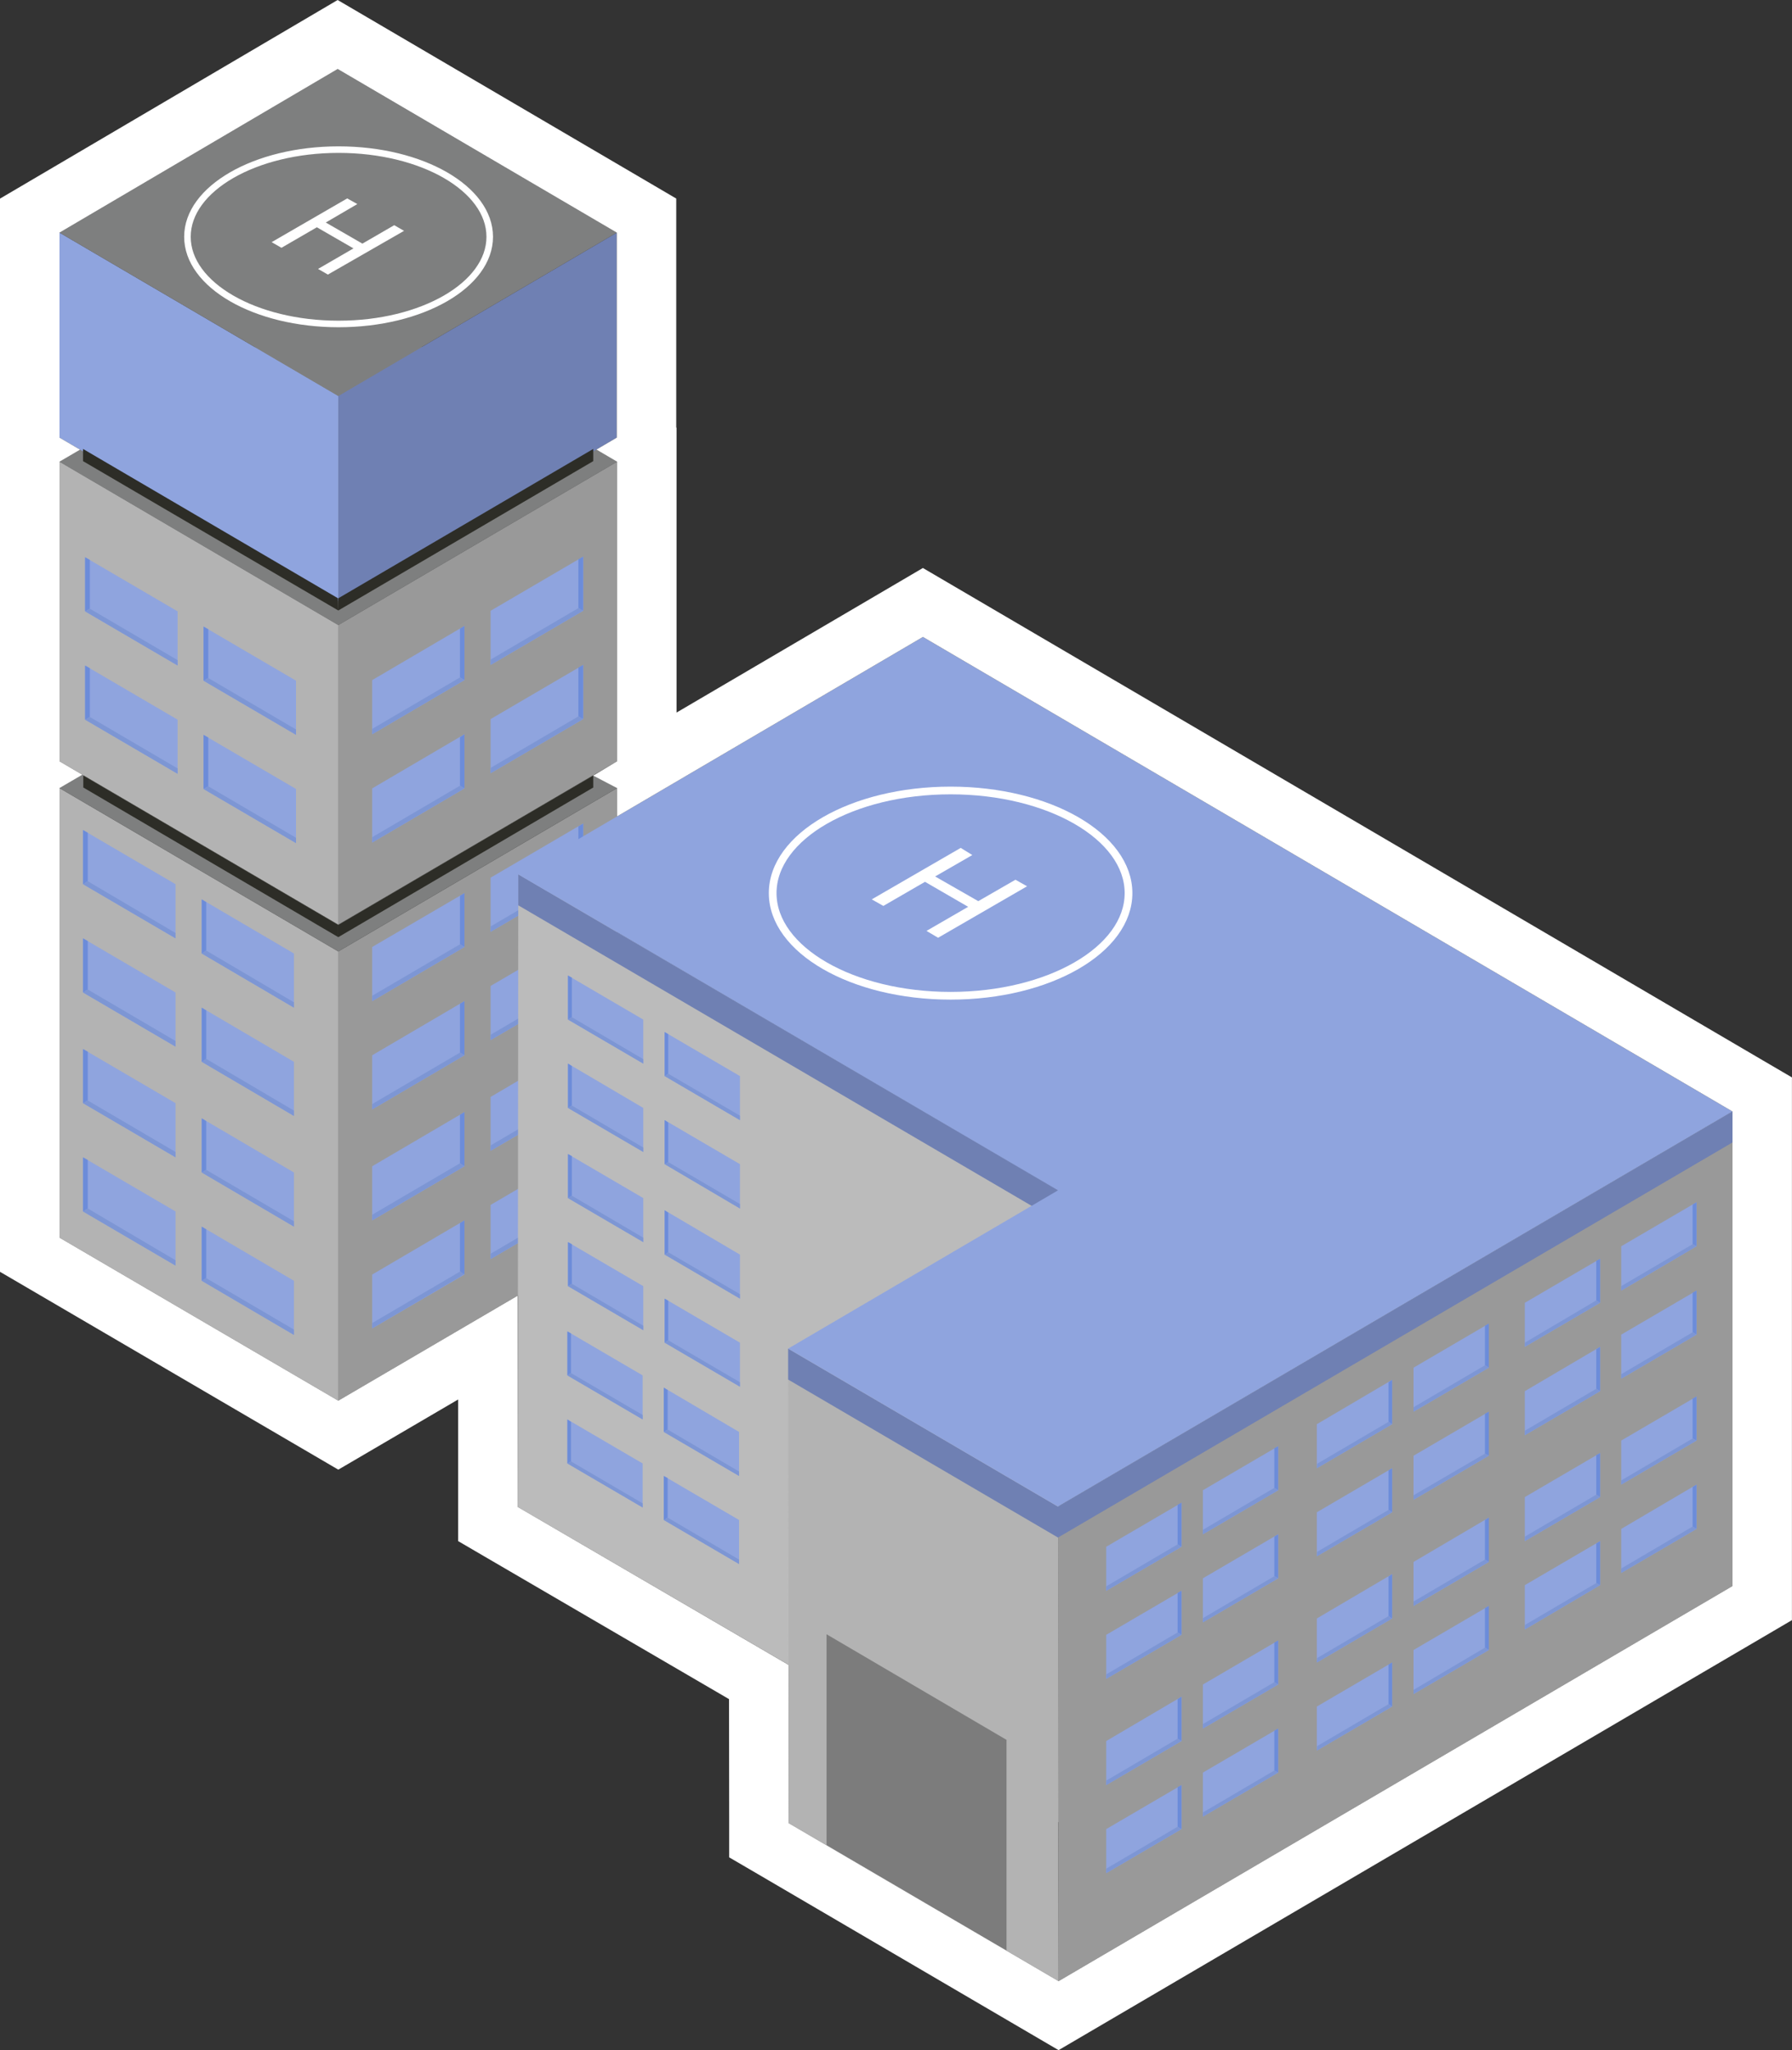 <?xml version="1.0" encoding="UTF-8"?><svg id="Laag_2" xmlns="http://www.w3.org/2000/svg" viewBox="0 0 602.3 689.07"><rect x="0" y="0" width="602.3" height="689.07" fill="#333333" stroke="none"/><defs><style>.cls-1{fill:#fff;}.cls-2{stroke-width:2.2px;}.cls-2,.cls-3{fill:none;stroke:#fff;stroke-miterlimit:10;}.cls-3{stroke-width:2.59px;}.cls-4{fill:#6c8cd9;}.cls-5{fill:#7c7c7c;}.cls-6{fill:#7d96d4;}.cls-7{fill:#6f80b3;}.cls-8{fill:#999;}.cls-9{fill:#bbb;}.cls-10{fill:#b3b3b3;}.cls-11{fill:#7e7f7f;}.cls-12{fill:#8fa4de;}.cls-13{fill:#2d2d27;}</style></defs><g id="Laag_3"><g><polygon class="cls-10" points="20 264.89 20 415.99 113.7 470.79 113.7 319.79 20 264.89"/><polygon class="cls-8" points="207.4 264.89 207.3 415.99 113.7 470.79 113.7 319.79 207.4 264.89"/><polygon class="cls-11" points="20 264.89 113.8 210.09 207.4 264.89 113.7 319.79 20 264.89"/><polygon class="cls-13" points="28 260.69 28 264.69 113.7 314.99 113.7 310.89 28 260.69"/><polygon class="cls-13" points="199.4 260.69 199.4 264.69 113.7 314.99 113.7 310.89 199.4 260.69"/><polygon class="cls-11" points="20 155.19 113.8 100.29 207.4 155.19 113.7 210.09 20 155.19"/><polygon class="cls-13" points="28 260.69 113.7 310.89 199.4 260.69 113.7 210.39 28 260.69"/><polygon class="cls-10" points="20 155.19 20 255.89 113.7 310.79 113.7 210.09 20 155.19"/><polygon class="cls-8" points="207.4 155.19 207.4 255.89 113.7 310.79 113.7 210.09 207.4 155.19"/><polygon class="cls-12" points="20 78.19 20 147.09 113.7 201.99 113.7 133.09 20 78.19"/><polygon class="cls-7" points="207.3 78.19 207.3 147.09 113.7 201.99 113.7 133.09 207.3 78.19"/><polygon class="cls-11" points="20 78.19 113.5 23.19 207.3 78.19 113.7 133.09 20 78.19"/><polygon class="cls-13" points="27.9 150.89 27.9 154.99 113.7 205.19 113.6 201.09 27.9 150.89"/><polygon class="cls-13" points="199.4 150.89 199.4 154.99 113.7 205.19 113.7 201.09 199.4 150.89"/><polygon class="cls-12" points="27.9 278.99 27.9 297.19 59 315.39 59 297.19 27.9 278.99"/><polygon class="cls-4" points="27.9 278.99 27.9 297.19 29.5 296.19 29.5 279.89 27.9 278.99"/><polygon class="cls-6" points="27.9 297.19 59 315.39 59 313.59 29.5 296.19 27.9 297.19"/><polygon class="cls-12" points="67.8 302.29 67.8 320.49 98.8 338.69 98.8 320.49 67.8 302.29"/><polygon class="cls-4" points="67.8 302.29 67.8 320.49 69.3 319.49 69.3 303.19 67.8 302.29"/><polygon class="cls-6" points="67.8 320.49 98.8 338.69 98.8 336.89 69.3 319.49 67.8 320.49"/><polygon class="cls-12" points="27.9 315.39 27.9 333.59 59 351.79 59 333.59 27.9 315.39"/><polygon class="cls-4" points="27.9 315.39 27.9 333.59 29.5 332.59 29.5 316.29 27.9 315.39"/><polygon class="cls-6" points="27.9 333.59 59 351.79 59 349.89 29.5 332.59 27.9 333.59"/><polygon class="cls-12" points="67.8 338.69 67.8 356.89 98.8 375.09 98.8 356.89 67.8 338.69"/><polygon class="cls-4" points="67.8 338.69 67.8 356.89 69.3 355.89 69.3 339.59 67.8 338.69"/><polygon class="cls-6" points="67.8 356.89 98.8 375.09 98.8 373.29 69.3 355.89 67.8 356.89"/><polygon class="cls-12" points="27.9 352.59 27.9 370.79 59 388.99 59 370.79 27.9 352.59"/><polygon class="cls-4" points="27.9 352.59 27.9 370.79 29.5 369.89 29.5 353.49 27.9 352.59"/><polygon class="cls-6" points="27.9 370.79 59 388.99 59 387.19 29.5 369.89 27.9 370.79"/><polygon class="cls-12" points="67.8 375.89 67.8 394.09 98.8 412.29 98.8 394.09 67.8 375.89"/><polygon class="cls-4" points="67.8 375.89 67.8 394.09 69.3 393.19 69.3 376.79 67.8 375.89"/><polygon class="cls-6" points="67.8 394.09 98.8 412.29 98.8 410.49 69.3 393.19 67.8 394.09"/><polygon class="cls-12" points="27.9 388.99 27.9 407.19 59 425.39 59 407.19 27.9 388.99"/><polygon class="cls-4" points="27.9 388.99 27.9 407.19 29.5 406.19 29.5 389.89 27.9 388.99"/><polygon class="cls-6" points="27.9 407.19 59 425.39 59 423.59 29.5 406.19 27.9 407.19"/><polygon class="cls-12" points="67.8 412.29 67.8 430.49 98.8 448.69 98.8 430.49 67.8 412.29"/><polygon class="cls-4" points="67.8 412.29 67.8 430.49 69.3 429.59 69.3 413.19 67.8 412.29"/><polygon class="cls-6" points="67.8 430.49 98.8 448.69 98.8 446.89 69.3 429.59 67.8 430.49"/><polygon class="cls-12" points="196 276.79 196 294.99 164.9 313.19 164.9 294.99 196 276.79"/><polygon class="cls-4" points="196 276.79 196 294.99 194.4 294.09 194.4 277.79 196 276.79"/><polygon class="cls-6" points="196 294.99 164.9 313.19 164.9 311.39 194.4 294.09 196 294.99"/><polygon class="cls-12" points="156.1 300.19 156.1 318.29 125.1 336.49 125.1 318.29 156.1 300.19"/><polygon class="cls-4" points="156.1 300.19 156.1 318.29 154.6 317.39 154.6 301.09 156.1 300.19"/><polygon class="cls-6" points="156.1 318.29 125.1 336.49 125.1 334.69 154.6 317.39 156.1 318.29"/><polygon class="cls-12" points="196 313.19 196 331.39 164.9 349.59 164.9 331.39 196 313.19"/><polygon class="cls-4" points="196 313.19 196 331.39 194.4 330.49 194.4 314.09 196 313.19"/><polygon class="cls-6" points="196 331.39 164.9 349.59 164.9 347.79 194.4 330.49 196 331.39"/><polygon class="cls-12" points="156.1 336.49 156.1 354.69 125.1 372.89 125.1 354.69 156.1 336.49"/><polygon class="cls-4" points="156.1 336.49 156.1 354.69 154.6 353.79 154.6 337.39 156.1 336.49"/><polygon class="cls-6" points="156.1 354.69 125.1 372.89 125.1 371.09 154.6 353.79 156.1 354.69"/><polygon class="cls-12" points="196 187.09 196 205.29 164.9 223.49 164.9 205.29 196 187.09"/><polygon class="cls-4" points="196 187.09 196 205.29 194.4 204.39 194.4 187.99 196 187.09"/><polygon class="cls-6" points="196 205.29 164.9 223.49 164.9 221.69 194.4 204.39 196 205.29"/><polygon class="cls-12" points="156.1 210.39 156.1 228.59 125.1 246.79 125.1 228.59 156.1 210.39"/><polygon class="cls-4" points="156.1 210.39 156.1 228.59 154.6 227.69 154.6 211.29 156.1 210.39"/><polygon class="cls-6" points="156.1 228.59 125.1 246.79 125.1 244.99 154.6 227.69 156.1 228.59"/><polygon class="cls-12" points="196 223.49 196 241.69 164.9 259.89 164.9 241.69 196 223.49"/><polygon class="cls-4" points="196 223.49 196 241.69 194.4 240.79 194.4 224.39 196 223.49"/><polygon class="cls-6" points="196 241.69 164.9 259.89 164.9 258.09 194.4 240.79 196 241.69"/><polygon class="cls-12" points="156.1 246.79 156.1 264.99 125.1 283.19 125.1 264.99 156.1 246.79"/><polygon class="cls-4" points="156.1 246.79 156.1 264.99 154.6 264.09 154.6 247.79 156.1 246.79"/><polygon class="cls-6" points="156.1 264.99 125.1 283.19 125.1 281.39 154.6 264.09 156.1 264.99"/><polygon class="cls-12" points="196 350.39 196 368.69 164.9 386.79 164.9 368.69 196 350.39"/><polygon class="cls-4" points="196 350.39 196 368.69 194.4 367.69 194.4 351.39 196 350.39"/><polygon class="cls-6" points="196 368.59 164.9 386.79 164.9 384.99 194.4 367.69 196 368.59"/><polygon class="cls-12" points="156.1 373.79 156.1 391.99 125.1 410.19 125.1 391.99 156.1 373.79"/><polygon class="cls-4" points="156.1 373.79 156.1 391.99 154.6 390.99 154.6 374.69 156.1 373.79"/><polygon class="cls-6" points="156.1 391.99 125.1 410.19 125.1 408.29 154.6 390.99 156.1 391.99"/><polygon class="cls-12" points="196 386.79 196 404.99 164.9 423.19 164.9 404.99 196 386.79"/><polygon class="cls-4" points="196 386.79 196 404.99 194.4 404.09 194.4 387.79 196 386.79"/><polygon class="cls-6" points="196 404.99 164.9 423.19 164.9 421.39 194.4 404.09 196 404.99"/><polygon class="cls-12" points="156.1 410.19 156.1 428.39 125.1 446.49 125.1 428.39 156.1 410.19"/><polygon class="cls-4" points="156.1 410.19 156.1 428.39 154.6 427.39 154.6 411.09 156.1 410.19"/><polygon class="cls-6" points="156.1 428.29 125.1 446.49 125.1 444.69 154.6 427.39 156.1 428.29"/><polygon class="cls-12" points="28.6 187.29 28.6 205.49 59.7 223.69 59.7 205.49 28.6 187.29"/><polygon class="cls-4" points="28.6 187.29 28.6 205.49 30.2 204.59 30.2 188.19 28.6 187.29"/><polygon class="cls-6" points="28.6 205.49 59.7 223.69 59.7 221.89 30.2 204.59 28.6 205.49"/><polygon class="cls-12" points="68.4 210.59 68.4 228.79 99.5 246.99 99.5 228.79 68.4 210.59"/><polygon class="cls-4" points="68.4 210.59 68.4 228.79 70 227.89 70 211.49 68.4 210.59"/><polygon class="cls-6" points="68.4 228.79 99.5 246.99 99.5 245.19 70 227.89 68.4 228.79"/><polygon class="cls-12" points="28.6 223.69 28.6 241.89 59.7 260.09 59.7 241.89 28.6 223.69"/><polygon class="cls-4" points="28.6 223.69 28.6 241.89 30.2 240.99 30.2 224.59 28.6 223.69"/><polygon class="cls-6" points="28.6 241.89 59.7 260.09 59.7 258.29 30.2 240.99 28.6 241.89"/><polygon class="cls-12" points="68.4 246.99 68.4 265.19 99.5 283.39 99.5 265.19 68.4 246.99"/><polygon class="cls-4" points="68.4 246.99 68.4 265.19 70 264.29 70 247.89 68.4 246.99"/><polygon class="cls-6" points="68.4 265.19 99.5 283.39 99.5 281.59 70 264.29 68.4 265.19"/><ellipse class="cls-2" cx="113.8" cy="79.59" rx="50.8" ry="29.3"/><path class="cls-1" d="M120.1,68.59l-10.6,6.2,12.3,7.1,10.7-6.2,3.3,1.9-25.6,14.7-3.3-1.9,11.9-6.9-12.3-7.1-11.9,6.9-3.3-1.9,25.4-14.7,3.4,1.9Z"/><polygon class="cls-9" points="174.2 293.89 174 506.49 355.8 612.49 355.6 400.09 174.2 293.89"/><polygon class="cls-10" points="264.9 453.29 265.1 612.79 355.8 665.89 355.6 506.39 264.9 453.29"/><polygon class="cls-8" points="582.3 373.59 582.3 533.09 355.8 665.89 355.6 506.39 582.3 373.59"/><polygon class="cls-12" points="429.6 486.09 429.6 500.89 404.3 515.69 404.3 500.89 429.6 486.09"/><polygon class="cls-4" points="429.6 486.09 429.6 500.89 428.3 500.09 428.3 486.79 429.6 486.09"/><polygon class="cls-6" points="429.6 500.89 404.3 515.69 404.3 514.19 428.3 500.09 429.6 500.89"/><polygon class="cls-12" points="397.1 505.09 397.1 519.89 371.8 534.69 371.8 519.89 397.1 505.09"/><polygon class="cls-4" points="397.1 505.09 397.1 519.89 395.8 519.09 395.8 505.79 397.1 505.09"/><polygon class="cls-6" points="397.1 519.89 371.8 534.69 371.8 533.19 395.8 519.09 397.1 519.89"/><polygon class="cls-12" points="429.6 515.69 429.6 530.49 404.3 545.29 404.3 530.49 429.6 515.69"/><polygon class="cls-4" points="429.6 515.69 429.6 530.49 428.3 529.79 428.3 516.49 429.6 515.69"/><polygon class="cls-6" points="429.6 530.49 404.3 545.29 404.3 543.89 428.3 529.79 429.6 530.49"/><polygon class="cls-12" points="397.1 534.69 397.1 549.49 371.8 564.29 371.8 549.49 397.1 534.69"/><polygon class="cls-4" points="397.1 534.69 397.1 549.49 395.8 548.69 395.8 535.39 397.1 534.69"/><polygon class="cls-6" points="397.1 549.49 371.8 564.29 371.8 562.79 395.8 548.69 397.1 549.49"/><polygon class="cls-12" points="500.4 444.89 500.4 459.69 475.1 474.49 475.1 459.69 500.4 444.89"/><polygon class="cls-4" points="500.4 444.89 500.4 459.69 499.1 458.89 499.1 445.59 500.4 444.89"/><polygon class="cls-6" points="500.4 459.69 475.1 474.49 475.1 472.99 499.1 458.89 500.4 459.69"/><polygon class="cls-12" points="467.9 463.79 467.9 478.69 442.6 493.49 442.6 478.69 467.9 463.79"/><polygon class="cls-4" points="467.9 463.79 467.9 478.69 466.7 477.89 466.7 464.59 467.9 463.79"/><polygon class="cls-6" points="467.9 478.69 442.6 493.49 442.7 491.99 466.7 477.89 467.9 478.69"/><polygon class="cls-12" points="500.4 474.49 500.4 489.29 475.1 504.09 475.1 489.29 500.4 474.49"/><polygon class="cls-4" points="500.4 474.49 500.4 489.29 499.1 488.59 499.1 475.19 500.4 474.49"/><polygon class="cls-6" points="500.4 489.29 475.1 504.09 475.1 502.59 499.1 488.59 500.4 489.29"/><polygon class="cls-12" points="467.9 493.49 467.9 508.29 442.6 523.09 442.6 508.29 467.9 493.49"/><polygon class="cls-4" points="467.9 493.49 467.9 508.29 466.7 507.49 466.7 494.19 467.9 493.49"/><polygon class="cls-6" points="467.9 508.29 442.6 523.09 442.7 521.59 466.7 507.49 467.9 508.29"/><polygon class="cls-12" points="570.2 404.09 570.2 418.89 544.9 433.79 544.9 418.89 570.2 404.09"/><polygon class="cls-4" points="570.2 404.09 570.2 418.89 568.9 418.19 568.9 404.89 570.2 404.09"/><polygon class="cls-6" points="570.2 418.89 544.9 433.79 544.9 432.29 568.9 418.19 570.2 418.89"/><polygon class="cls-12" points="537.8 423.09 537.8 437.89 512.5 452.69 512.5 437.89 537.8 423.09"/><polygon class="cls-4" points="537.8 423.09 537.8 437.89 536.5 437.09 536.5 423.79 537.8 423.09"/><polygon class="cls-6" points="537.8 437.89 512.5 452.69 512.5 451.29 536.5 437.09 537.8 437.89"/><polygon class="cls-12" points="570.2 433.79 570.2 448.59 544.9 463.39 544.9 448.59 570.2 433.79"/><polygon class="cls-4" points="570.2 433.79 570.2 448.59 568.9 447.79 568.9 434.49 570.2 433.79"/><polygon class="cls-6" points="570.2 448.59 544.9 463.39 544.9 461.89 568.9 447.79 570.2 448.59"/><polygon class="cls-12" points="537.8 452.69 537.8 467.59 512.5 482.39 512.5 467.59 537.8 452.69"/><polygon class="cls-4" points="537.8 452.69 537.8 467.59 536.5 466.79 536.5 453.49 537.8 452.69"/><polygon class="cls-6" points="537.8 467.59 512.5 482.39 512.5 480.89 536.5 466.79 537.8 467.59"/><polygon class="cls-12" points="429.6 551.39 429.6 566.19 404.3 580.99 404.3 566.19 429.6 551.39"/><polygon class="cls-4" points="429.6 551.39 429.6 566.19 428.3 565.39 428.3 552.09 429.6 551.39"/><polygon class="cls-6" points="429.6 566.19 404.3 580.99 404.3 579.49 428.3 565.39 429.6 566.19"/><polygon class="cls-12" points="397.1 570.29 397.1 585.19 371.8 599.99 371.8 585.19 397.1 570.29"/><polygon class="cls-4" points="397.1 570.29 397.1 585.19 395.8 584.39 395.8 571.09 397.1 570.29"/><polygon class="cls-6" points="397.1 585.19 371.8 599.99 371.8 598.49 395.8 584.39 397.1 585.19"/><polygon class="cls-12" points="429.6 580.99 429.6 595.79 404.3 610.59 404.3 595.79 429.6 580.99"/><polygon class="cls-4" points="429.6 580.99 429.6 595.79 428.3 595.09 428.3 581.69 429.6 580.99"/><polygon class="cls-6" points="429.6 595.79 404.3 610.59 404.3 609.19 428.3 595.09 429.6 595.79"/><polygon class="cls-12" points="397.1 599.99 397.1 614.79 371.8 629.59 371.8 614.79 397.1 599.99"/><polygon class="cls-4" points="397.1 599.99 397.1 614.79 395.8 613.99 395.8 600.69 397.1 599.99"/><polygon class="cls-6" points="397.1 614.79 371.8 629.59 371.8 628.09 395.8 613.99 397.1 614.79"/><polygon class="cls-12" points="500.4 510.09 500.4 524.99 475.1 539.79 475.1 524.99 500.4 510.09"/><polygon class="cls-4" points="500.4 510.09 500.4 524.99 499.1 524.19 499.1 510.89 500.4 510.09"/><polygon class="cls-6" points="500.4 524.99 475.1 539.79 475.1 538.29 499.1 524.19 500.4 524.99"/><polygon class="cls-12" points="467.9 529.09 467.9 543.99 442.6 558.79 442.6 543.99 467.9 529.09"/><polygon class="cls-4" points="467.9 529.09 467.9 543.99 466.7 543.19 466.7 529.89 467.9 529.09"/><polygon class="cls-6" points="467.9 543.99 442.6 558.79 442.7 557.29 466.7 543.19 467.9 543.99"/><polygon class="cls-12" points="500.4 539.79 500.4 554.59 475.1 569.39 475.1 554.59 500.4 539.79"/><polygon class="cls-4" points="500.4 539.79 500.4 554.59 499.1 553.79 499.1 540.49 500.4 539.79"/><polygon class="cls-6" points="500.4 554.59 475.1 569.39 475.1 567.99 499.1 553.79 500.4 554.59"/><polygon class="cls-12" points="467.9 558.79 467.9 573.59 442.6 588.39 442.6 573.59 467.9 558.79"/><polygon class="cls-4" points="467.9 558.79 467.9 573.59 466.7 572.79 466.7 559.49 467.9 558.79"/><polygon class="cls-6" points="467.9 573.59 442.6 588.39 442.7 586.89 466.7 572.79 467.9 573.59"/><polygon class="cls-12" points="570.2 469.39 570.2 484.19 544.9 498.99 544.9 484.19 570.2 469.39"/><polygon class="cls-4" points="570.2 469.39 570.2 484.19 568.9 483.49 568.9 470.09 570.2 469.39"/><polygon class="cls-6" points="570.2 484.19 544.9 498.99 544.9 497.59 568.9 483.49 570.2 484.19"/><polygon class="cls-12" points="537.8 488.39 537.8 503.19 512.5 517.99 512.5 503.19 537.8 488.39"/><polygon class="cls-4" points="537.8 488.39 537.8 503.19 536.5 502.39 536.5 489.09 537.8 488.39"/><polygon class="cls-6" points="537.8 503.19 512.5 517.99 512.5 516.49 536.5 502.39 537.8 503.19"/><polygon class="cls-12" points="570.2 498.99 570.2 513.89 544.9 528.69 544.9 513.89 570.2 498.99"/><polygon class="cls-4" points="570.2 498.99 570.2 513.89 568.9 513.09 568.9 499.79 570.2 498.99"/><polygon class="cls-6" points="570.2 513.89 544.9 528.69 544.9 527.19 568.9 513.09 570.2 513.89"/><polygon class="cls-12" points="537.8 517.99 537.8 532.79 512.5 547.69 512.5 532.79 537.8 517.99"/><polygon class="cls-4" points="537.8 517.99 537.8 532.79 536.5 532.09 536.5 518.79 537.8 517.99"/><polygon class="cls-6" points="537.8 532.79 512.5 547.69 512.5 546.19 536.5 532.09 537.8 532.79"/><polygon class="cls-5" points="277.8 620.19 277.8 549.29 338.3 584.79 338.3 655.79 277.8 620.19"/><polygon class="cls-12" points="190.9 327.89 190.9 342.69 216.2 357.49 216.2 342.69 190.9 327.89"/><polygon class="cls-4" points="190.9 327.89 190.9 342.69 192.2 341.89 192.2 328.59 190.9 327.89"/><polygon class="cls-6" points="190.9 342.69 216.2 357.49 216.2 355.99 192.2 341.89 190.9 342.69"/><polygon class="cls-12" points="223.4 346.89 223.4 361.69 248.7 376.49 248.7 361.69 223.4 346.89"/><polygon class="cls-4" points="223.4 346.89 223.4 361.69 224.6 360.89 224.6 347.59 223.4 346.89"/><polygon class="cls-6" points="223.4 361.69 248.7 376.49 248.7 374.99 224.6 360.89 223.4 361.69"/><polygon class="cls-12" points="190.9 357.49 190.9 372.39 216.2 387.19 216.2 372.39 190.9 357.49"/><polygon class="cls-4" points="190.9 357.49 190.9 372.39 192.2 371.59 192.2 358.29 190.9 357.49"/><polygon class="cls-6" points="190.9 372.39 216.2 387.19 216.2 385.69 192.2 371.59 190.9 372.39"/><polygon class="cls-12" points="223.4 376.49 223.4 391.29 248.7 406.19 248.7 391.29 223.4 376.49"/><polygon class="cls-4" points="223.4 376.49 223.4 391.29 224.6 390.59 224.6 377.29 223.4 376.49"/><polygon class="cls-6" points="223.4 391.29 248.7 406.19 248.7 404.69 224.6 390.59 223.4 391.29"/><polygon class="cls-12" points="190.9 387.89 190.9 402.69 216.2 417.49 216.2 402.69 190.9 387.89"/><polygon class="cls-4" points="190.9 387.89 190.9 402.69 192.2 401.89 192.2 388.59 190.9 387.89"/><polygon class="cls-6" points="190.9 402.69 216.2 417.49 216.2 415.99 192.2 401.89 190.9 402.69"/><polygon class="cls-12" points="223.4 406.79 223.4 421.69 248.7 436.49 248.7 421.69 223.4 406.79"/><polygon class="cls-4" points="223.4 406.79 223.4 421.69 224.6 420.89 224.6 407.59 223.4 406.79"/><polygon class="cls-6" points="223.4 421.69 248.7 436.49 248.7 434.99 224.6 420.89 223.4 421.69"/><polygon class="cls-12" points="190.9 417.49 190.9 432.29 216.2 447.09 216.2 432.29 190.9 417.49"/><polygon class="cls-4" points="190.9 417.49 190.9 432.29 192.2 431.49 192.2 418.19 190.9 417.49"/><polygon class="cls-6" points="190.9 432.29 216.2 447.09 216.2 445.59 192.2 431.49 190.9 432.29"/><polygon class="cls-12" points="223.4 436.49 223.4 451.29 248.7 466.09 248.7 451.29 223.4 436.49"/><polygon class="cls-4" points="223.4 436.49 223.4 451.29 224.6 450.49 224.6 437.19 223.4 436.49"/><polygon class="cls-6" points="223.4 451.29 248.7 466.09 248.7 464.59 224.6 450.49 223.4 451.29"/><polygon class="cls-12" points="190.7 447.49 190.7 462.29 216 477.09 216 462.29 190.7 447.49"/><polygon class="cls-4" points="190.7 447.49 190.7 462.29 191.9 461.49 191.9 448.19 190.7 447.49"/><polygon class="cls-6" points="190.7 462.29 216 477.09 216 475.59 191.9 461.49 190.7 462.29"/><polygon class="cls-12" points="223.1 466.39 223.1 481.29 248.4 496.09 248.4 481.29 223.1 466.39"/><polygon class="cls-4" points="223.1 466.39 223.1 481.29 224.4 480.49 224.4 467.19 223.1 466.39"/><polygon class="cls-6" points="223.1 481.29 248.4 496.09 248.4 494.59 224.4 480.49 223.1 481.29"/><polygon class="cls-12" points="190.7 477.09 190.7 491.89 216 506.69 216 491.89 190.7 477.09"/><polygon class="cls-4" points="190.7 477.09 190.7 491.89 191.9 491.19 191.9 477.89 190.7 477.09"/><polygon class="cls-6" points="190.7 491.89 216 506.69 216 505.29 191.9 491.19 190.7 491.89"/><polygon class="cls-12" points="223.1 496.09 223.1 510.89 248.4 525.69 248.4 510.89 223.1 496.09"/><polygon class="cls-4" points="223.1 496.09 223.1 510.89 224.4 510.09 224.4 496.79 223.1 496.09"/><polygon class="cls-6" points="223.1 510.89 248.4 525.69 248.4 524.19 224.4 510.09 223.1 510.89"/><polygon class="cls-7" points="174.2 293.89 174.2 304.29 355.6 410.49 355.6 399.99 174.2 293.89"/><polygon class="cls-7" points="264.9 453.29 264.9 463.69 355.6 516.79 355.6 506.39 264.9 453.29"/><polygon class="cls-7" points="582.3 373.59 355.6 506.39 355.6 516.79 582.3 383.99 582.3 373.59"/><polygon class="cls-12" points="174.2 293.89 355.6 400.09 264.9 453.29 355.6 506.39 582.3 373.59 310.2 214.09 174.2 293.89"/><ellipse class="cls-3" cx="319.5" cy="300.19" rx="59.8" ry="34.5"/><path class="cls-1" d="M326.8,287.39l-12.5,7.2,14.5,8.3,12.5-7.2,3.9,2.2-29.9,17.3-3.9-2.3,14-8.1-14.5-8.4-14,8.1-3.9-2.2,29.9-17.3,3.9,2.4Z"/><path class="cls-1" d="M113.5,23.19l93.8,55v68.9l-6.85,4.02,6.95,4.08v100.7l-8,4.8,8,4.2v9.52l102.8-60.32,272.1,159.5v159.5l-226.5,132.8-90.7-53.1-.07-53.2-91.03-53.1v-71l-60.3,35.3-93.7-54.8v-151.1l7.69-4.49-7.69-4.51v-100.7l6.92-4.05-6.92-4.05V78.19L113.5,23.19m-.02-23.19l-10.12,5.96L9.86,60.96,0,66.76V427.47l9.9,5.79,93.7,54.8,10.1,5.91,10.1-5.91,30.19-17.68v47.61l9.92,5.79,81.12,47.32,.05,41.73v11.45l9.9,5.78,90.7,53.1,10.11,5.92,10.11-5.93,226.5-132.8,9.88-5.8v-182.42l-9.89-5.79L320.31,196.84l-10.12-5.93-10.12,5.94-72.68,42.65v-95.75l-.1-.06V66.74l-9.88-5.8L123.62,5.94,113.48,0h0Z"/></g></g></svg>